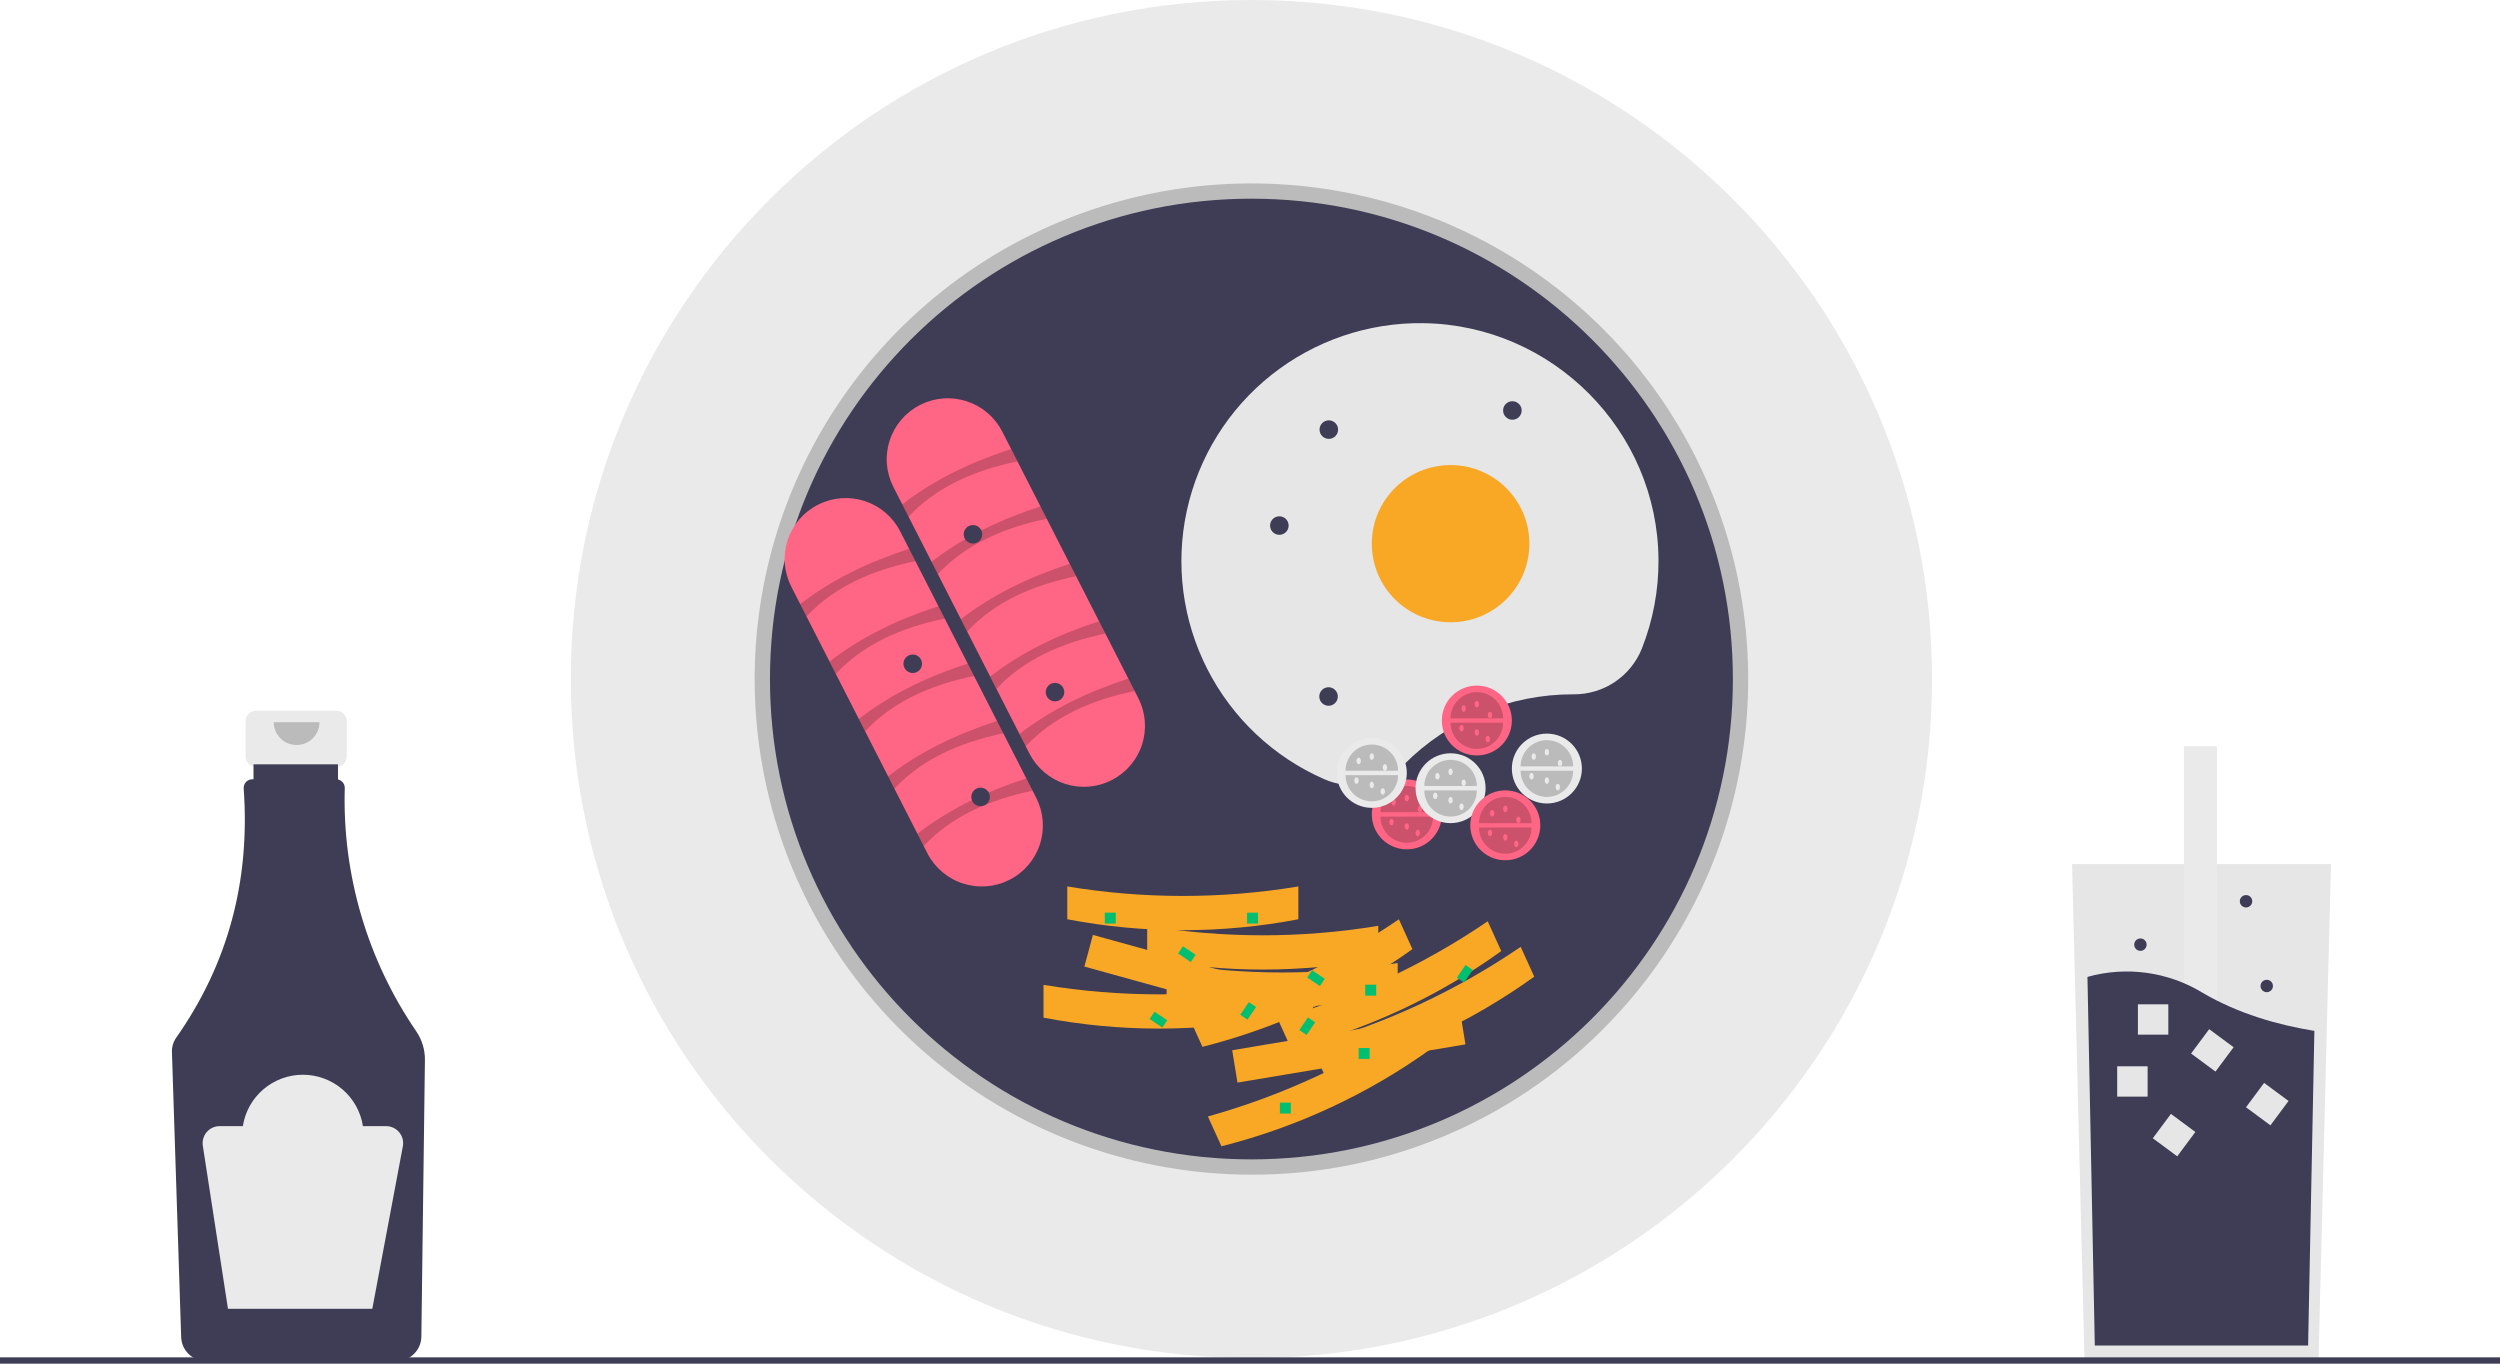 <svg width="242" height="132" viewBox="0 0 242 132" fill="none" xmlns="http://www.w3.org/2000/svg">
<g clip-path="url(#clip0_161_3112)">
<path d="M32.542 68.8H24.798C24.525 68.8 24.264 68.909 24.072 69.101C23.879 69.293 23.771 69.553 23.771 69.825V73.216C23.771 73.488 23.879 73.749 24.072 73.941C24.264 74.133 24.525 74.241 24.798 74.241H26.081V79.323H31.259V74.241H32.542C32.815 74.241 33.076 74.133 33.269 73.941C33.461 73.749 33.569 73.488 33.569 73.216V69.825C33.569 69.553 33.461 69.293 33.269 69.101C33.076 68.909 32.815 68.8 32.542 68.8Z" fill="#EAEAEA"/>
<path d="M40.3 99.84C35.557 92.916 33.132 84.671 33.373 76.288C33.377 76.094 33.314 75.905 33.195 75.753C33.075 75.6 32.907 75.494 32.717 75.451V73.986H24.538V75.431H24.425C24.31 75.431 24.196 75.455 24.09 75.501C23.984 75.547 23.889 75.615 23.811 75.699C23.732 75.784 23.672 75.883 23.634 75.992C23.596 76.1 23.581 76.216 23.589 76.331C24.233 85.292 22.058 93.329 17.061 100.441C16.774 100.85 16.627 101.34 16.643 101.839L17.537 129.441C17.558 130.057 17.817 130.641 18.26 131.07C18.702 131.5 19.294 131.743 19.912 131.748H38.412C39.037 131.742 39.635 131.494 40.078 131.056C40.522 130.618 40.777 130.024 40.788 129.401L41.133 102.602C41.143 101.618 40.852 100.655 40.3 99.84Z" fill="#3F3D56"/>
<path opacity="0.2" d="M30.928 69.906C30.928 70.492 30.695 71.054 30.279 71.469C29.864 71.883 29.3 72.116 28.713 72.116C28.125 72.116 27.562 71.883 27.146 71.469C26.731 71.054 26.497 70.492 26.497 69.906" fill="black"/>
<path d="M37.371 109.008H35.131C34.917 107.624 34.213 106.361 33.147 105.449C32.081 104.537 30.724 104.035 29.319 104.035C27.915 104.035 26.557 104.537 25.491 105.449C24.425 106.361 23.722 107.624 23.508 109.008H21.267C21.029 109.008 20.794 109.06 20.577 109.159C20.36 109.258 20.168 109.403 20.013 109.584C19.857 109.764 19.743 109.976 19.678 110.205C19.612 110.433 19.597 110.673 19.633 110.909L22.067 126.689H36.04L38.996 110.962C39.041 110.723 39.032 110.478 38.971 110.244C38.91 110.009 38.798 109.791 38.643 109.604C38.488 109.418 38.294 109.268 38.074 109.165C37.854 109.062 37.614 109.008 37.371 109.008Z" fill="#EAEAEA"/>
<path d="M225.636 83.643L225.098 105.072L224.433 131.644H201.779L200.999 100.511L200.577 83.643H225.636Z" fill="#E6E6E6"/>
<path d="M214.61 72.242H211.402V114.644H214.61V72.242Z" fill="#EAEAEA"/>
<path d="M224.032 99.789L223.425 130.247H202.777L202.066 94.563C203.926 94.041 205.874 93.908 207.788 94.171C209.703 94.433 211.542 95.086 213.192 96.089C216.642 98.125 220.518 99.221 224.032 99.789Z" fill="#3F3D56"/>
<path d="M207.889 103.218H204.945V106.154H207.889V103.218Z" fill="#E6E6E6"/>
<path d="M209.893 97.218H206.95V100.154H209.893V97.218Z" fill="#E6E6E6"/>
<path d="M216.213 101.372L213.849 99.623L212.096 101.981L214.46 103.73L216.213 101.372Z" fill="#E6E6E6"/>
<path d="M221.531 106.574L219.167 104.825L217.414 107.184L219.778 108.933L221.531 106.574Z" fill="#E6E6E6"/>
<path d="M212.51 109.575L210.146 107.825L208.392 110.184L210.756 111.933L212.51 109.575Z" fill="#E6E6E6"/>
<path d="M219.421 96.043C219.753 96.043 220.022 95.775 220.022 95.443C220.022 95.112 219.753 94.843 219.421 94.843C219.089 94.843 218.819 95.112 218.819 95.443C218.819 95.775 219.089 96.043 219.421 96.043Z" fill="#3F3D56"/>
<path d="M207.192 92.043C207.524 92.043 207.794 91.774 207.794 91.443C207.794 91.112 207.524 90.843 207.192 90.843C206.86 90.843 206.591 91.112 206.591 91.443C206.591 91.774 206.86 92.043 207.192 92.043Z" fill="#3F3D56"/>
<path d="M217.416 87.843C217.748 87.843 218.018 87.574 218.018 87.243C218.018 86.912 217.748 86.643 217.416 86.643C217.084 86.643 216.815 86.912 216.815 87.243C216.815 87.574 217.084 87.843 217.416 87.843Z" fill="#3F3D56"/>
<path d="M121.138 131.461C157.525 131.461 187.022 102.033 187.022 65.731C187.022 29.429 157.525 0 121.138 0C84.752 0 55.255 29.429 55.255 65.731C55.255 102.033 84.752 131.461 121.138 131.461Z" fill="#EAEAEA"/>
<path opacity="0.2" d="M121.139 113.708C110.013 113.708 99.232 109.859 90.632 102.817C82.032 95.776 76.145 85.977 73.975 75.091C71.804 64.204 73.484 52.904 78.729 43.115C83.973 33.326 92.458 25.654 102.736 21.406C113.015 17.159 124.452 16.598 135.098 19.82C145.745 23.042 154.942 29.848 161.123 39.077C167.304 48.306 170.086 59.387 168.995 70.433C167.905 81.48 163.009 91.807 155.142 99.656C150.687 104.125 145.388 107.668 139.551 110.08C133.714 112.492 127.456 113.725 121.139 113.708ZM121.139 20.712C96.258 20.712 76.016 40.907 76.016 65.731C76.016 90.554 96.258 110.749 121.139 110.749C146.019 110.749 166.261 90.554 166.261 65.731C166.261 40.907 146.019 20.712 121.139 20.712Z" fill="black"/>
<path d="M121.138 112.228C146.878 112.228 167.744 91.411 167.744 65.731C167.744 40.051 146.878 19.233 121.138 19.233C95.399 19.233 74.533 40.051 74.533 65.731C74.533 91.411 95.399 112.228 121.138 112.228Z" fill="#3F3D56"/>
<path d="M86.479 47.138C86.125 46.448 85.912 45.694 85.85 44.921C85.789 44.148 85.881 43.371 86.121 42.633C86.361 41.895 86.744 41.212 87.249 40.623C87.754 40.033 88.37 39.548 89.063 39.196C89.755 38.844 90.511 38.632 91.285 38.572C92.06 38.511 92.84 38.604 93.579 38.844C94.318 39.084 95.002 39.467 95.593 39.971C96.183 40.476 96.668 41.091 97.02 41.782L110.188 67.579C110.541 68.27 110.755 69.023 110.816 69.796C110.877 70.569 110.786 71.347 110.546 72.084C110.306 72.822 109.922 73.505 109.418 74.095C108.913 74.684 108.296 75.169 107.604 75.521C106.911 75.873 106.156 76.085 105.381 76.146C104.606 76.206 103.827 76.114 103.088 75.873C102.349 75.633 101.664 75.25 101.074 74.746C100.483 74.242 99.998 73.626 99.646 72.935L86.479 47.138Z" fill="#FF6584"/>
<path opacity="0.2" d="M87.948 50.016L87.34 48.825C90.373 46.474 93.934 44.745 97.881 43.469L98.489 44.66C94.217 45.547 90.583 47.19 87.948 50.016Z" fill="black"/>
<path opacity="0.2" d="M90.784 55.572L90.176 54.381C93.209 52.03 96.77 50.301 100.717 49.025L101.325 50.216C97.053 51.103 93.419 52.746 90.784 55.572Z" fill="black"/>
<path opacity="0.2" d="M93.62 61.128L93.012 59.937C96.045 57.586 99.606 55.857 103.553 54.581L104.161 55.772C99.889 56.66 96.255 58.302 93.62 61.128Z" fill="black"/>
<path opacity="0.2" d="M96.456 66.684L95.848 65.493C98.881 63.142 102.442 61.413 106.389 60.138L106.997 61.328C102.725 62.216 99.091 63.858 96.456 66.684Z" fill="black"/>
<path opacity="0.2" d="M99.292 72.24L98.684 71.05C101.717 68.698 105.278 66.969 109.225 65.694L109.833 66.885C105.561 67.772 101.927 69.415 99.292 72.24Z" fill="black"/>
<path d="M76.6 56.795C76.247 56.105 76.034 55.351 75.972 54.578C75.911 53.805 76.003 53.028 76.243 52.29C76.483 51.553 76.866 50.87 77.371 50.28C77.876 49.691 78.492 49.206 79.184 48.854C79.877 48.502 80.632 48.29 81.407 48.229C82.182 48.169 82.961 48.261 83.7 48.502C84.439 48.742 85.124 49.125 85.714 49.629C86.305 50.133 86.79 50.748 87.142 51.44L100.309 77.236C101.019 78.631 101.145 80.249 100.66 81.736C100.174 83.223 99.117 84.457 97.72 85.167C96.323 85.877 94.701 86.004 93.21 85.521C91.718 85.038 90.481 83.985 89.768 82.592L76.6 56.795Z" fill="#FF6584"/>
<path opacity="0.2" d="M78.069 59.673L77.461 58.482C80.494 56.131 84.056 54.402 88.003 53.127L88.611 54.317C84.339 55.205 80.704 56.847 78.069 59.673Z" fill="black"/>
<path opacity="0.2" d="M80.905 65.229L80.297 64.038C83.33 61.687 86.892 59.958 90.839 58.683L91.447 59.873C87.175 60.761 83.54 62.403 80.905 65.229Z" fill="black"/>
<path opacity="0.2" d="M83.741 70.785L83.133 69.594C86.166 67.243 89.728 65.514 93.675 64.239L94.283 65.429C90.011 66.317 86.376 67.959 83.741 70.785Z" fill="black"/>
<path opacity="0.2" d="M86.577 76.341L85.969 75.151C89.002 72.799 92.564 71.07 96.511 69.795L97.119 70.986C92.847 71.873 89.212 73.516 86.577 76.341Z" fill="black"/>
<path opacity="0.2" d="M89.413 81.897L88.805 80.707C91.838 78.356 95.4 76.627 99.347 75.351L99.955 76.542C95.683 77.429 92.048 79.072 89.413 81.897Z" fill="black"/>
<path d="M152.279 67.21L152.321 67.21C153.739 67.222 155.128 66.807 156.307 66.02C157.485 65.232 158.398 64.109 158.927 62.796C160.014 60.053 160.562 57.128 160.541 54.178C160.467 41.696 150.288 31.455 137.777 31.282C132.449 31.208 127.259 32.974 123.087 36.281C118.915 39.588 116.018 44.233 114.886 49.428C113.755 54.623 114.458 60.049 116.878 64.785C119.298 69.521 123.285 73.277 128.164 75.416C129.453 75.985 130.884 76.153 132.271 75.896C133.657 75.64 134.933 74.972 135.932 73.979C138.074 71.83 140.622 70.126 143.428 68.964C146.233 67.802 149.242 67.206 152.279 67.21Z" fill="#E6E6E6"/>
<path d="M140.416 60.236C144.628 60.236 148.043 56.829 148.043 52.627C148.043 48.425 144.628 45.018 140.416 45.018C136.204 45.018 132.79 48.425 132.79 52.627C132.79 56.829 136.204 60.236 140.416 60.236Z" fill="#F9A825"/>
<path d="M123.841 51.771C124.338 51.771 124.74 51.37 124.74 50.875C124.74 50.38 124.338 49.978 123.841 49.978C123.345 49.978 122.943 50.38 122.943 50.875C122.943 51.37 123.345 51.771 123.841 51.771Z" fill="#3F3D56"/>
<path d="M94.183 52.617C94.679 52.617 95.082 52.215 95.082 51.72C95.082 51.225 94.679 50.824 94.183 50.824C93.687 50.824 93.285 51.225 93.285 51.72C93.285 52.215 93.687 52.617 94.183 52.617Z" fill="#3F3D56"/>
<path d="M128.63 42.482C129.126 42.482 129.528 42.081 129.528 41.586C129.528 41.09 129.126 40.689 128.63 40.689C128.133 40.689 127.731 41.09 127.731 41.586C127.731 42.081 128.133 42.482 128.63 42.482Z" fill="#3F3D56"/>
<path d="M128.604 68.318C129.1 68.318 129.502 67.916 129.502 67.421C129.502 66.926 129.1 66.525 128.604 66.525C128.108 66.525 127.706 66.926 127.706 67.421C127.706 67.916 128.108 68.318 128.604 68.318Z" fill="#3F3D56"/>
<path d="M146.399 40.631C146.895 40.631 147.297 40.229 147.297 39.734C147.297 39.239 146.895 38.838 146.399 38.838C145.903 38.838 145.5 39.239 145.5 39.734C145.5 40.229 145.903 40.631 146.399 40.631Z" fill="#3F3D56"/>
<path d="M88.354 65.148C88.85 65.148 89.252 64.746 89.252 64.251C89.252 63.756 88.85 63.355 88.354 63.355C87.858 63.355 87.455 63.756 87.455 64.251C87.455 64.746 87.858 65.148 88.354 65.148Z" fill="#3F3D56"/>
<path d="M94.921 78.04C95.417 78.04 95.819 77.639 95.819 77.144C95.819 76.649 95.417 76.247 94.921 76.247C94.425 76.247 94.022 76.649 94.022 77.144C94.022 77.639 94.425 78.04 94.921 78.04Z" fill="#3F3D56"/>
<path d="M136.179 82.216C138.051 82.216 139.569 80.702 139.569 78.835C139.569 76.967 138.051 75.453 136.179 75.453C134.307 75.453 132.79 76.967 132.79 78.835C132.79 80.702 134.307 82.216 136.179 82.216Z" fill="#FF6584"/>
<path opacity="0.2" d="M138.721 79.046C138.721 79.719 138.454 80.364 137.977 80.839C137.5 81.315 136.854 81.582 136.179 81.582C135.505 81.582 134.859 81.315 134.382 80.839C133.905 80.364 133.637 79.719 133.637 79.046" fill="black"/>
<path opacity="0.2" d="M133.637 78.623C133.637 77.951 133.905 77.305 134.382 76.83C134.859 76.354 135.505 76.087 136.179 76.087C136.854 76.087 137.5 76.354 137.977 76.83C138.454 77.305 138.721 77.951 138.721 78.623" fill="black"/>
<path d="M134.908 77.989C135.025 77.989 135.12 77.847 135.12 77.672C135.12 77.497 135.025 77.355 134.908 77.355C134.791 77.355 134.697 77.497 134.697 77.672C134.697 77.847 134.791 77.989 134.908 77.989Z" fill="#FF6584"/>
<path d="M136.179 77.566C136.296 77.566 136.391 77.424 136.391 77.249C136.391 77.074 136.296 76.932 136.179 76.932C136.062 76.932 135.968 77.074 135.968 77.249C135.968 77.424 136.062 77.566 136.179 77.566Z" fill="#FF6584"/>
<path d="M136.179 80.314C136.296 80.314 136.391 80.172 136.391 79.997C136.391 79.822 136.296 79.68 136.179 79.68C136.062 79.68 135.968 79.822 135.968 79.997C135.968 80.172 136.062 80.314 136.179 80.314Z" fill="#FF6584"/>
<path d="M137.45 78.623C137.567 78.623 137.662 78.481 137.662 78.306C137.662 78.131 137.567 77.989 137.45 77.989C137.333 77.989 137.239 78.131 137.239 78.306C137.239 78.481 137.333 78.623 137.45 78.623Z" fill="#FF6584"/>
<path d="M137.239 80.948C137.356 80.948 137.45 80.806 137.45 80.631C137.45 80.456 137.356 80.314 137.239 80.314C137.122 80.314 137.027 80.456 137.027 80.631C137.027 80.806 137.122 80.948 137.239 80.948Z" fill="#FF6584"/>
<path d="M134.696 79.891C134.813 79.891 134.908 79.749 134.908 79.574C134.908 79.399 134.813 79.257 134.696 79.257C134.579 79.257 134.485 79.399 134.485 79.574C134.485 79.749 134.579 79.891 134.696 79.891Z" fill="#FF6584"/>
<path d="M142.958 73.128C144.83 73.128 146.348 71.614 146.348 69.746C146.348 67.879 144.83 66.365 142.958 66.365C141.086 66.365 139.569 67.879 139.569 69.746C139.569 71.614 141.086 73.128 142.958 73.128Z" fill="#FF6584"/>
<path opacity="0.2" d="M145.501 69.958C145.501 70.63 145.233 71.275 144.756 71.751C144.279 72.227 143.633 72.494 142.958 72.494C142.284 72.494 141.638 72.227 141.161 71.751C140.684 71.275 140.416 70.63 140.416 69.958" fill="black"/>
<path opacity="0.2" d="M140.416 69.535C140.416 68.862 140.684 68.217 141.161 67.742C141.638 67.266 142.284 66.999 142.958 66.999C143.633 66.999 144.279 67.266 144.756 67.742C145.233 68.217 145.501 68.862 145.501 69.535" fill="black"/>
<path d="M141.687 68.901C141.804 68.901 141.899 68.759 141.899 68.584C141.899 68.409 141.804 68.267 141.687 68.267C141.57 68.267 141.475 68.409 141.475 68.584C141.475 68.759 141.57 68.901 141.687 68.901Z" fill="#FF6584"/>
<path d="M142.958 68.478C143.075 68.478 143.17 68.336 143.17 68.161C143.17 67.986 143.075 67.844 142.958 67.844C142.841 67.844 142.747 67.986 142.747 68.161C142.747 68.336 142.841 68.478 142.958 68.478Z" fill="#FF6584"/>
<path d="M142.958 71.226C143.075 71.226 143.17 71.084 143.17 70.909C143.17 70.734 143.075 70.592 142.958 70.592C142.841 70.592 142.747 70.734 142.747 70.909C142.747 71.084 142.841 71.226 142.958 71.226Z" fill="#FF6584"/>
<path d="M144.229 69.535C144.346 69.535 144.441 69.393 144.441 69.218C144.441 69.043 144.346 68.901 144.229 68.901C144.112 68.901 144.018 69.043 144.018 69.218C144.018 69.393 144.112 69.535 144.229 69.535Z" fill="#FF6584"/>
<path d="M144.018 71.86C144.135 71.86 144.229 71.718 144.229 71.543C144.229 71.368 144.135 71.226 144.018 71.226C143.901 71.226 143.806 71.368 143.806 71.543C143.806 71.718 143.901 71.86 144.018 71.86Z" fill="#FF6584"/>
<path d="M141.476 70.803C141.593 70.803 141.687 70.661 141.687 70.486C141.687 70.311 141.593 70.169 141.476 70.169C141.359 70.169 141.264 70.311 141.264 70.486C141.264 70.661 141.359 70.803 141.476 70.803Z" fill="#FF6584"/>
<path d="M149.737 77.778C151.609 77.778 153.127 76.264 153.127 74.396C153.127 72.528 151.609 71.014 149.737 71.014C147.865 71.014 146.348 72.528 146.348 74.396C146.348 76.264 147.865 77.778 149.737 77.778Z" fill="#EAEAEA"/>
<path opacity="0.2" d="M152.28 74.607C152.28 75.28 152.012 75.925 151.535 76.401C151.058 76.876 150.412 77.144 149.737 77.144C149.063 77.144 148.417 76.876 147.94 76.401C147.463 75.925 147.195 75.28 147.195 74.607" fill="black"/>
<path opacity="0.2" d="M147.195 74.185C147.195 73.512 147.463 72.867 147.94 72.391C148.417 71.916 149.063 71.649 149.737 71.649C150.412 71.649 151.058 71.916 151.535 72.391C152.012 72.867 152.28 73.512 152.28 74.185" fill="black"/>
<path d="M148.466 73.551C148.583 73.551 148.678 73.409 148.678 73.234C148.678 73.059 148.583 72.917 148.466 72.917C148.349 72.917 148.255 73.059 148.255 73.234C148.255 73.409 148.349 73.551 148.466 73.551Z" fill="#EAEAEA"/>
<path d="M149.737 73.128C149.854 73.128 149.949 72.986 149.949 72.811C149.949 72.636 149.854 72.494 149.737 72.494C149.62 72.494 149.526 72.636 149.526 72.811C149.526 72.986 149.62 73.128 149.737 73.128Z" fill="#EAEAEA"/>
<path d="M149.737 75.876C149.854 75.876 149.949 75.734 149.949 75.558C149.949 75.383 149.854 75.242 149.737 75.242C149.62 75.242 149.526 75.383 149.526 75.558C149.526 75.734 149.62 75.876 149.737 75.876Z" fill="#EAEAEA"/>
<path d="M151.008 74.185C151.125 74.185 151.22 74.043 151.22 73.868C151.22 73.693 151.125 73.551 151.008 73.551C150.891 73.551 150.797 73.693 150.797 73.868C150.797 74.043 150.891 74.185 151.008 74.185Z" fill="#EAEAEA"/>
<path d="M150.797 76.51C150.914 76.51 151.008 76.368 151.008 76.193C151.008 76.018 150.914 75.876 150.797 75.876C150.68 75.876 150.585 76.018 150.585 76.193C150.585 76.368 150.68 76.51 150.797 76.51Z" fill="#EAEAEA"/>
<path d="M148.254 75.453C148.371 75.453 148.466 75.311 148.466 75.136C148.466 74.961 148.371 74.819 148.254 74.819C148.137 74.819 148.043 74.961 148.043 75.136C148.043 75.311 148.137 75.453 148.254 75.453Z" fill="#EAEAEA"/>
<path d="M132.79 78.201C134.662 78.201 136.179 76.686 136.179 74.819C136.179 72.951 134.662 71.437 132.79 71.437C130.918 71.437 129.4 72.951 129.4 74.819C129.4 76.686 130.918 78.201 132.79 78.201Z" fill="#EAEAEA"/>
<path opacity="0.2" d="M135.332 75.03C135.332 75.703 135.064 76.348 134.587 76.824C134.111 77.299 133.464 77.567 132.79 77.567C132.116 77.567 131.469 77.299 130.992 76.824C130.516 76.348 130.248 75.703 130.248 75.03" fill="black"/>
<path opacity="0.2" d="M130.248 74.608C130.248 73.935 130.516 73.29 130.992 72.814C131.469 72.338 132.116 72.071 132.79 72.071C133.464 72.071 134.111 72.338 134.587 72.814C135.064 73.29 135.332 73.935 135.332 74.608" fill="black"/>
<path d="M131.519 73.973C131.636 73.973 131.731 73.832 131.731 73.656C131.731 73.481 131.636 73.339 131.519 73.339C131.402 73.339 131.307 73.481 131.307 73.656C131.307 73.832 131.402 73.973 131.519 73.973Z" fill="#EAEAEA"/>
<path d="M132.79 73.551C132.907 73.551 133.002 73.409 133.002 73.234C133.002 73.059 132.907 72.917 132.79 72.917C132.673 72.917 132.578 73.059 132.578 73.234C132.578 73.409 132.673 73.551 132.79 73.551Z" fill="#EAEAEA"/>
<path d="M132.79 76.298C132.907 76.298 133.002 76.156 133.002 75.981C133.002 75.806 132.907 75.664 132.79 75.664C132.673 75.664 132.578 75.806 132.578 75.981C132.578 76.156 132.673 76.298 132.79 76.298Z" fill="#EAEAEA"/>
<path d="M134.061 74.607C134.178 74.607 134.273 74.466 134.273 74.29C134.273 74.115 134.178 73.973 134.061 73.973C133.944 73.973 133.849 74.115 133.849 74.29C133.849 74.466 133.944 74.607 134.061 74.607Z" fill="#EAEAEA"/>
<path d="M133.849 76.932C133.966 76.932 134.061 76.79 134.061 76.615C134.061 76.44 133.966 76.298 133.849 76.298C133.732 76.298 133.637 76.44 133.637 76.615C133.637 76.79 133.732 76.932 133.849 76.932Z" fill="#EAEAEA"/>
<path d="M131.307 75.876C131.424 75.876 131.519 75.734 131.519 75.558C131.519 75.383 131.424 75.242 131.307 75.242C131.19 75.242 131.095 75.383 131.095 75.558C131.095 75.734 131.19 75.876 131.307 75.876Z" fill="#EAEAEA"/>
<path d="M140.416 79.68C142.288 79.68 143.806 78.166 143.806 76.298C143.806 74.431 142.288 72.917 140.416 72.917C138.544 72.917 137.027 74.431 137.027 76.298C137.027 78.166 138.544 79.68 140.416 79.68Z" fill="#EAEAEA"/>
<path opacity="0.2" d="M142.958 76.51C142.958 76.843 142.893 77.173 142.765 77.48C142.637 77.788 142.45 78.068 142.214 78.303C141.978 78.539 141.698 78.725 141.389 78.853C141.081 78.98 140.75 79.046 140.416 79.046C140.082 79.046 139.752 78.98 139.443 78.853C139.135 78.725 138.855 78.539 138.619 78.303C138.383 78.068 138.195 77.788 138.068 77.48C137.94 77.173 137.874 76.843 137.874 76.51" fill="black"/>
<path opacity="0.2" d="M137.874 76.087C137.874 75.754 137.94 75.424 138.068 75.116C138.195 74.809 138.383 74.529 138.619 74.294C138.855 74.058 139.135 73.871 139.443 73.744C139.752 73.616 140.082 73.551 140.416 73.551C140.75 73.551 141.081 73.616 141.389 73.744C141.698 73.871 141.978 74.058 142.214 74.294C142.45 74.529 142.637 74.809 142.765 75.116C142.893 75.424 142.958 75.754 142.958 76.087" fill="black"/>
<path d="M139.145 75.453C139.262 75.453 139.357 75.311 139.357 75.136C139.357 74.961 139.262 74.819 139.145 74.819C139.028 74.819 138.933 74.961 138.933 75.136C138.933 75.311 139.028 75.453 139.145 75.453Z" fill="#EAEAEA"/>
<path d="M140.416 75.03C140.533 75.03 140.628 74.888 140.628 74.713C140.628 74.538 140.533 74.396 140.416 74.396C140.299 74.396 140.204 74.538 140.204 74.713C140.204 74.888 140.299 75.03 140.416 75.03Z" fill="#EAEAEA"/>
<path d="M140.416 77.778C140.533 77.778 140.628 77.636 140.628 77.461C140.628 77.286 140.533 77.144 140.416 77.144C140.299 77.144 140.204 77.286 140.204 77.461C140.204 77.636 140.299 77.778 140.416 77.778Z" fill="#EAEAEA"/>
<path d="M141.687 76.087C141.804 76.087 141.899 75.945 141.899 75.77C141.899 75.595 141.804 75.453 141.687 75.453C141.57 75.453 141.475 75.595 141.475 75.77C141.475 75.945 141.57 76.087 141.687 76.087Z" fill="#EAEAEA"/>
<path d="M141.476 78.412C141.593 78.412 141.687 78.27 141.687 78.095C141.687 77.92 141.593 77.778 141.476 77.778C141.359 77.778 141.264 77.92 141.264 78.095C141.264 78.27 141.359 78.412 141.476 78.412Z" fill="#EAEAEA"/>
<path d="M138.933 77.355C139.05 77.355 139.145 77.213 139.145 77.038C139.145 76.863 139.05 76.721 138.933 76.721C138.816 76.721 138.721 76.863 138.721 77.038C138.721 77.213 138.816 77.355 138.933 77.355Z" fill="#EAEAEA"/>
<path d="M145.712 83.273C147.584 83.273 149.102 81.759 149.102 79.891C149.102 78.024 147.584 76.51 145.712 76.51C143.84 76.51 142.323 78.024 142.323 79.891C142.323 81.759 143.84 83.273 145.712 83.273Z" fill="#FF6584"/>
<path opacity="0.2" d="M148.254 80.103C148.254 80.775 147.987 81.421 147.51 81.896C147.033 82.372 146.387 82.639 145.712 82.639C145.038 82.639 144.391 82.372 143.915 81.896C143.438 81.421 143.17 80.775 143.17 80.103" fill="black"/>
<path opacity="0.2" d="M143.17 79.68C143.17 79.007 143.438 78.362 143.915 77.887C144.391 77.411 145.038 77.144 145.712 77.144C146.387 77.144 147.033 77.411 147.51 77.887C147.987 78.362 148.254 79.007 148.254 79.68" fill="black"/>
<path d="M144.441 79.046C144.558 79.046 144.653 78.904 144.653 78.729C144.653 78.554 144.558 78.412 144.441 78.412C144.324 78.412 144.229 78.554 144.229 78.729C144.229 78.904 144.324 79.046 144.441 79.046Z" fill="#FF6584"/>
<path d="M145.712 78.623C145.829 78.623 145.924 78.481 145.924 78.306C145.924 78.131 145.829 77.989 145.712 77.989C145.595 77.989 145.5 78.131 145.5 78.306C145.5 78.481 145.595 78.623 145.712 78.623Z" fill="#FF6584"/>
<path d="M145.712 81.371C145.829 81.371 145.924 81.229 145.924 81.054C145.924 80.879 145.829 80.737 145.712 80.737C145.595 80.737 145.5 80.879 145.5 81.054C145.5 81.229 145.595 81.371 145.712 81.371Z" fill="#FF6584"/>
<path d="M146.983 79.68C147.1 79.68 147.195 79.538 147.195 79.363C147.195 79.188 147.1 79.046 146.983 79.046C146.866 79.046 146.772 79.188 146.772 79.363C146.772 79.538 146.866 79.68 146.983 79.68Z" fill="#FF6584"/>
<path d="M146.772 82.005C146.889 82.005 146.983 81.863 146.983 81.688C146.983 81.513 146.889 81.371 146.772 81.371C146.655 81.371 146.56 81.513 146.56 81.688C146.56 81.863 146.655 82.005 146.772 82.005Z" fill="#FF6584"/>
<path d="M144.229 80.948C144.346 80.948 144.441 80.806 144.441 80.631C144.441 80.456 144.346 80.314 144.229 80.314C144.112 80.314 144.018 80.456 144.018 80.631C144.018 80.806 144.112 80.948 144.229 80.948Z" fill="#FF6584"/>
<path d="M102.124 67.895C102.62 67.895 103.022 67.494 103.022 66.999C103.022 66.504 102.62 66.103 102.124 66.103C101.627 66.103 101.225 66.504 101.225 66.999C101.225 67.494 101.627 67.895 102.124 67.895Z" fill="#3F3D56"/>
<path d="M126.544 99.534L104.968 93.564L105.794 90.501L127.371 96.471L126.544 99.534Z" fill="#F9A825"/>
<path d="M123.381 98.51C115.992 99.921 108.402 99.921 101.013 98.51V95.335C108.419 96.559 115.976 96.559 123.381 95.335V98.51Z" fill="#F9A825"/>
<path d="M125.681 88.984C118.292 90.396 110.702 90.396 103.313 88.984V85.809C110.718 87.034 118.275 87.034 125.681 85.809V88.984Z" fill="#F9A825"/>
<path d="M133.416 92.795C126.027 94.206 118.437 94.206 111.048 92.795V89.619C118.453 90.844 126.01 90.844 133.416 89.619V92.795Z" fill="#F9A825"/>
<path d="M135.297 96.393C127.908 97.805 120.318 97.805 112.929 96.393V93.218C120.334 94.442 127.891 94.442 135.297 93.218V96.393Z" fill="#F9A825"/>
<path d="M141.856 101.096L119.788 104.794L119.277 101.661L141.344 97.963L141.856 101.096Z" fill="#F9A825"/>
<path d="M138.56 101.503C132.442 105.903 125.546 109.111 118.235 110.96L116.926 108.075C124.173 106.05 131.039 102.856 137.251 98.617L138.56 101.503Z" fill="#F9A825"/>
<path d="M136.721 91.875C130.603 96.275 123.708 99.484 116.397 101.332L115.087 98.447C122.334 96.423 129.2 93.228 135.412 88.99L136.721 91.875Z" fill="#F9A825"/>
<path d="M145.321 92.067C139.203 96.467 132.307 99.675 124.996 101.524L123.687 98.639C130.934 96.614 137.799 93.42 144.012 89.181L145.321 92.067Z" fill="#F9A825"/>
<path d="M148.514 94.541C142.396 98.941 135.5 102.15 128.19 103.998L126.88 101.113C134.127 99.089 140.993 95.894 147.205 91.656L148.514 94.541Z" fill="#F9A825"/>
<path d="M121.774 88.346H120.715V89.402H121.774V88.346Z" fill="#00BF71"/>
<path d="M124.952 106.733H123.892V107.79H124.952V106.733Z" fill="#00BF71"/>
<path d="M108.004 88.346H106.945V89.402H108.004V88.346Z" fill="#00BF71"/>
<path d="M132.578 101.449H131.519V102.506H132.578V101.449Z" fill="#00BF71"/>
<path d="M133.214 95.32H132.154V96.377H133.214V95.32Z" fill="#00BF71"/>
<path d="M115.741 92.427L114.513 91.596L114.038 92.296L115.265 93.126L115.741 92.427Z" fill="#00BF71"/>
<path d="M128.239 94.751L127.012 93.921L126.536 94.621L127.764 95.451L128.239 94.751Z" fill="#00BF71"/>
<path d="M112.987 98.767L111.759 97.936L111.284 98.636L112.511 99.467L112.987 98.767Z" fill="#00BF71"/>
<path d="M120.755 98.706L121.588 97.481L120.886 97.007L120.054 98.231L120.755 98.706Z" fill="#00BF71"/>
<path d="M126.475 100.185L127.307 98.961L126.606 98.486L125.774 99.711L126.475 100.185Z" fill="#00BF71"/>
<path d="M141.729 95.112L142.562 93.888L141.86 93.413L141.028 94.638L141.729 95.112Z" fill="#00BF71"/>
<path d="M242 131.391H0V132H242V131.391Z" fill="#3F3D56"/>
</g>
<defs>
<clipPath id="clip0_161_3112">
<rect width="242" height="132" fill="white"/>
</clipPath>
</defs>
</svg>
